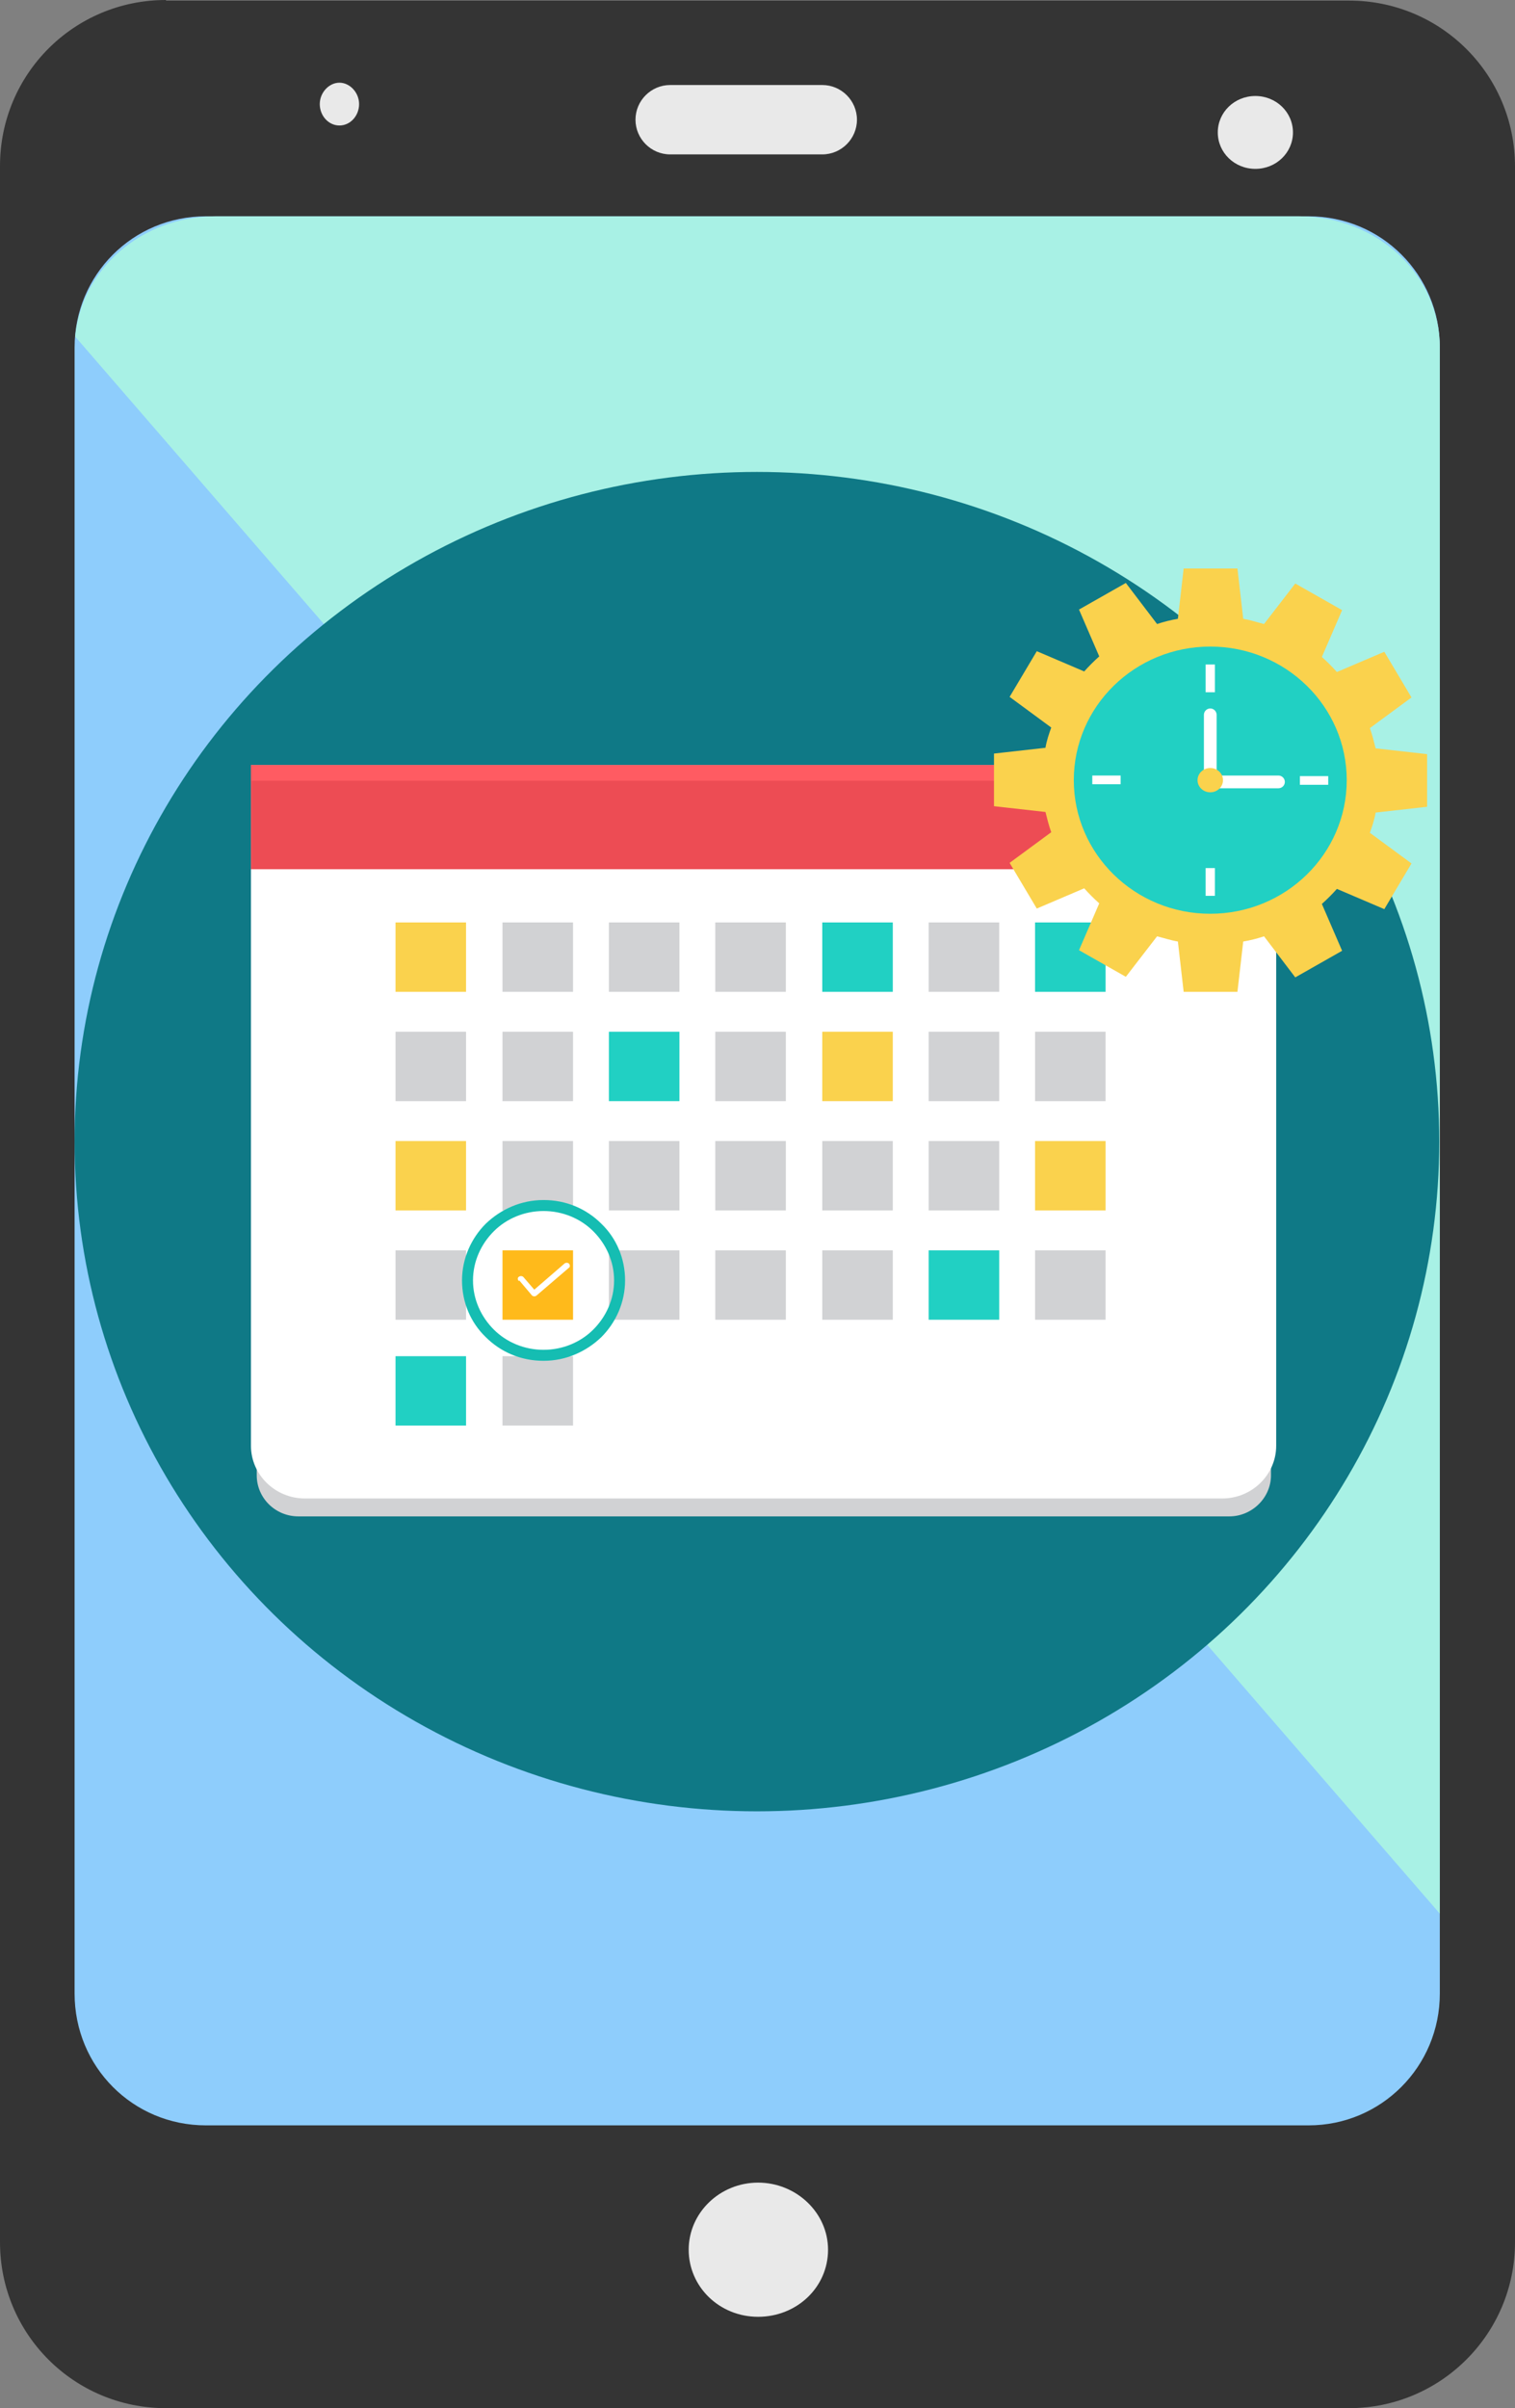 <?xml version="1.0" encoding="UTF-8"?>
<svg id="Layer_1" data-name="Layer 1" xmlns="http://www.w3.org/2000/svg" viewBox="0 0 262 416.4">
  <rect x="0" y="0" width="262" height="416.4" fill="#808080" stroke="none"/>
  <defs>
    <style>
      .cls-1 {
        fill: #a8f1e5;
      }

      .cls-2 {
        fill: #8ecdfc;
      }

      .cls-3 {
        fill: #ed4c54;
      }

      .cls-4 {
        fill: #0f7986;
      }

      .cls-5 {
        fill: #fff;
      }

      .cls-6 {
        fill: #ffba1b;
      }

      .cls-7 {
        fill: #343434;
      }

      .cls-8 {
        fill: #e9e9e9;
      }

      .cls-9 {
        fill: #d1d2d4;
      }

      .cls-10 {
        fill: #15bdb2;
      }

      .cls-11 {
        fill: #21d0c3;
      }

      .cls-12 {
        fill: #ff5b62;
      }

      .cls-13 {
        fill: #fad24d;
      }
    </style>
  </defs>
  <g id="object">
    <g>
      <path class="cls-7" d="M28.7.1h204.6c15.9,0,28.7,12.8,28.7,28.7v358.9c0,15.9-12.9,28.7-28.7,28.7H28.7c-15.9,0-28.7-12.8-28.7-28.7V28.7C0,12.8,12.8,0,28.7,0h0v.1Z"/>
      <path class="cls-2" d="M35.6,37.4h190.7c12.6,0,22.7,10.1,22.7,22.7v284.6c0,12.6-10.1,22.8-22.7,22.8H35.6c-12.6,0-22.7-10.1-22.7-22.8V60.1c0-12.6,10.1-22.7,22.7-22.7h0Z"/>
      <path class="cls-8" d="M223.6,22.9c0,3.5-2.9,6.3-6.5,6.3s-6.5-2.8-6.5-6.3,2.9-6.3,6.5-6.3,6.5,2.8,6.5,6.3h0Z"/>
      <path class="cls-8" d="M115.9,14.7h26.3c3.3,0,6,2.7,6,6s-2.7,6-6,6h-26.3c-3.3,0-6-2.7-6-6s2.7-6,6-6h0Z"/>
      <path class="cls-8" d="M62.1,18c0,2-1.5,3.7-3.4,3.7s-3.4-1.7-3.4-3.7,1.6-3.7,3.4-3.7,3.4,1.7,3.4,3.7h0Z"/>
      <path class="cls-1" d="M37.3,37.4c-12.8,0-23.2,9.1-24.3,20.8l236,272.7V60.1c0-12.6-10.8-22.7-24.4-22.7H37.2h.1Z"/>
      <path class="cls-8" d="M143.2,389c0,6.5-5.4,11.6-12.1,11.6s-12-5.2-12-11.6,5.4-11.6,12-11.6,12.1,5.2,12.1,11.6h0Z"/>
    </g>
  </g>
  <ellipse class="cls-4" cx="130.9" cy="197.4" rx="118" ry="115.8"/>
  <path class="cls-9" d="M44.3,136.8h175.5v118.3c0,3.9-3.3,7.1-7.2,7.1H51.6c-4,0-7.2-3.2-7.2-7.1v-118.3h-.1Z"/>
  <path class="cls-5" d="M43.4,132.3h177.3v117.7c0,5-4.2,9.1-9.3,9.1H52.7c-5.1,0-9.3-4.1-9.3-9.1v-117.7h0Z"/>
  <rect class="cls-3" x="43.4" y="132.3" width="177.3" height="18"/>
  <rect class="cls-12" x="43.4" y="132.3" width="177.8" height="2.7"/>
  <path class="cls-11" d="M179,159.5h12.2v12h-12.2v-12Z"/>
  <path class="cls-13" d="M215,107c1.2.2,2.4.6,3.6.9l5.4-7,8.1,4.6-3.5,8.1c.9.8,1.8,1.7,2.6,2.6l8.2-3.5,4.7,7.9-7.2,5.3c.4,1.1.7,2.3,1,3.5l8.9,1v9.1l-8.9,1c-.2,1.2-.6,2.4-1,3.5l7.2,5.3-4.7,7.9-8.2-3.5c-.8.9-1.7,1.8-2.6,2.6l3.5,8.1-8.1,4.6-5.4-7.1c-1.2.4-2.4.7-3.6.9l-1,8.7h-9.3l-1-8.7c-1.2-.2-2.4-.6-3.6-.9l-5.4,7-8.1-4.6,3.5-8.1c-.9-.8-1.8-1.7-2.6-2.6l-8.2,3.5-4.7-7.9,7.2-5.3c-.4-1.1-.7-2.3-1-3.5l-8.9-1v-9.1l8.9-1c.2-1.2.6-2.4,1-3.5l-7.2-5.3,4.7-7.9,8.2,3.5c.8-.9,1.7-1.8,2.6-2.6l-3.5-8.1,8.1-4.6,5.4,7.1c1.2-.4,2.4-.7,3.6-.9l1-8.7h9.3l1,8.7h0ZM209.3,116c10.6,0,19.2,8.4,19.2,18.9s-8.6,18.9-19.2,18.9-19.2-8.4-19.2-18.9,8.6-18.9,19.2-18.9Z"/>
  <ellipse class="cls-11" cx="209.3" cy="134.9" rx="23.6" ry="23.1"/>
  <g>
    <path class="cls-5" d="M188.9,134.1h4.9v1.5h-4.9v-1.5h0ZM229.7,135.7h-4.9v-1.5h4.9v1.5ZM208.5,154.9v-4.8h1.6v4.8h-1.6ZM210.1,114.9v4.8h-1.6v-4.8h1.6Z"/>
    <path class="cls-5" d="M209.3,122.5h0c.6,0,1.1.5,1.1,1.1v10.5h10.7c.6,0,1.1.5,1.1,1.1h0c0,.6-.5,1.1-1.1,1.1h-11.8v-1.1h-1.1v-11.6c0-.6.5-1.1,1.1-1.1h0Z"/>
  </g>
  <ellipse class="cls-13" cx="209.3" cy="134.9" rx="2.2" ry="2.1"/>
  <g>
    <path class="cls-9" d="M86.9,159.5h12.2v12h-12.2v-12Z"/>
    <path class="cls-9" d="M105.3,159.5h12.2v12h-12.2v-12Z"/>
    <path class="cls-9" d="M123.7,159.5h12.2v12h-12.2v-12h0Z"/>
  </g>
  <path class="cls-11" d="M142.2,159.5h12.2v12h-12.2v-12Z"/>
  <path class="cls-9" d="M160.6,159.5h12.2v12h-12.2v-12Z"/>
  <path class="cls-13" d="M68.4,159.5h12.2v12h-12.2v-12Z"/>
  <path class="cls-9" d="M86.9,178.4h12.2v12h-12.2v-12Z"/>
  <path class="cls-11" d="M105.3,178.4h12.2v12h-12.2v-12Z"/>
  <path class="cls-9" d="M123.7,178.4h12.2v12h-12.2v-12h0Z"/>
  <path class="cls-13" d="M142.2,178.4h12.2v12h-12.2v-12Z"/>
  <g>
    <path class="cls-9" d="M160.6,178.4h12.2v12h-12.2v-12Z"/>
    <path class="cls-9" d="M179,178.4h12.2v12h-12.2v-12Z"/>
    <path class="cls-9" d="M68.4,178.4h12.2v12h-12.2v-12Z"/>
    <path class="cls-9" d="M86.9,197.3h12.2v12h-12.2v-12Z"/>
    <path class="cls-9" d="M105.3,197.3h12.2v12h-12.2v-12Z"/>
    <path class="cls-9" d="M123.7,197.3h12.2v12h-12.2v-12h0Z"/>
    <path class="cls-9" d="M142.2,197.3h12.2v12h-12.2v-12Z"/>
    <path class="cls-9" d="M160.6,197.3h12.2v12h-12.2v-12Z"/>
  </g>
  <g>
    <path class="cls-13" d="M179,197.3h12.2v12h-12.2v-12Z"/>
    <path class="cls-13" d="M68.4,197.3h12.2v12h-12.2v-12Z"/>
  </g>
  <path class="cls-6" d="M86.9,216.2h12.2v12h-12.2v-12Z"/>
  <g>
    <path class="cls-9" d="M105.3,216.2h12.2v12h-12.2v-12Z"/>
    <path class="cls-9" d="M123.7,216.2h12.2v12h-12.2v-12h0Z"/>
    <path class="cls-9" d="M142.2,216.2h12.2v12h-12.2v-12Z"/>
  </g>
  <path class="cls-11" d="M160.6,216.2h12.2v12h-12.2v-12Z"/>
  <g>
    <path class="cls-9" d="M179,216.2h12.2v12h-12.2v-12Z"/>
    <path class="cls-9" d="M68.4,216.2h12.2v12h-12.2v-12Z"/>
    <path class="cls-9" d="M86.9,234.5h12.2v12h-12.2v-12Z"/>
  </g>
  <path class="cls-11" d="M68.4,234.5h12.2v12h-12.2v-12Z"/>
  <path class="cls-5" d="M89.7,221.5c-.2-.2-.2-.6,0-.7.2-.2.6-.2.8,0l1.9,2.2,5.2-4.5c.2-.2.6-.2.8,0s.2.6,0,.7l-5.6,4.8h0c-.2.2-.6.2-.8,0l-2.2-2.6h0l-.1.1Z"/>
  <path class="cls-10" d="M94,207.5c3.9,0,7.4,1.5,10,4.1,2.6,2.5,4.1,6,4.1,9.8s-1.6,7.3-4.1,9.8c-2.6,2.5-6.1,4.1-10,4.1s-7.4-1.5-10-4.1c-2.6-2.5-4.1-6-4.1-9.8s1.6-7.3,4.1-9.8c2.6-2.5,6.1-4.1,10-4.1ZM102.6,212.9c-2.2-2.2-5.3-3.5-8.6-3.5s-6.4,1.3-8.6,3.5c-2.2,2.2-3.6,5.2-3.6,8.5s1.4,6.3,3.6,8.5c2.2,2.2,5.3,3.5,8.6,3.5s6.4-1.3,8.6-3.5c2.2-2.2,3.6-5.2,3.6-8.5s-1.4-6.3-3.6-8.5h0Z"/>
</svg>